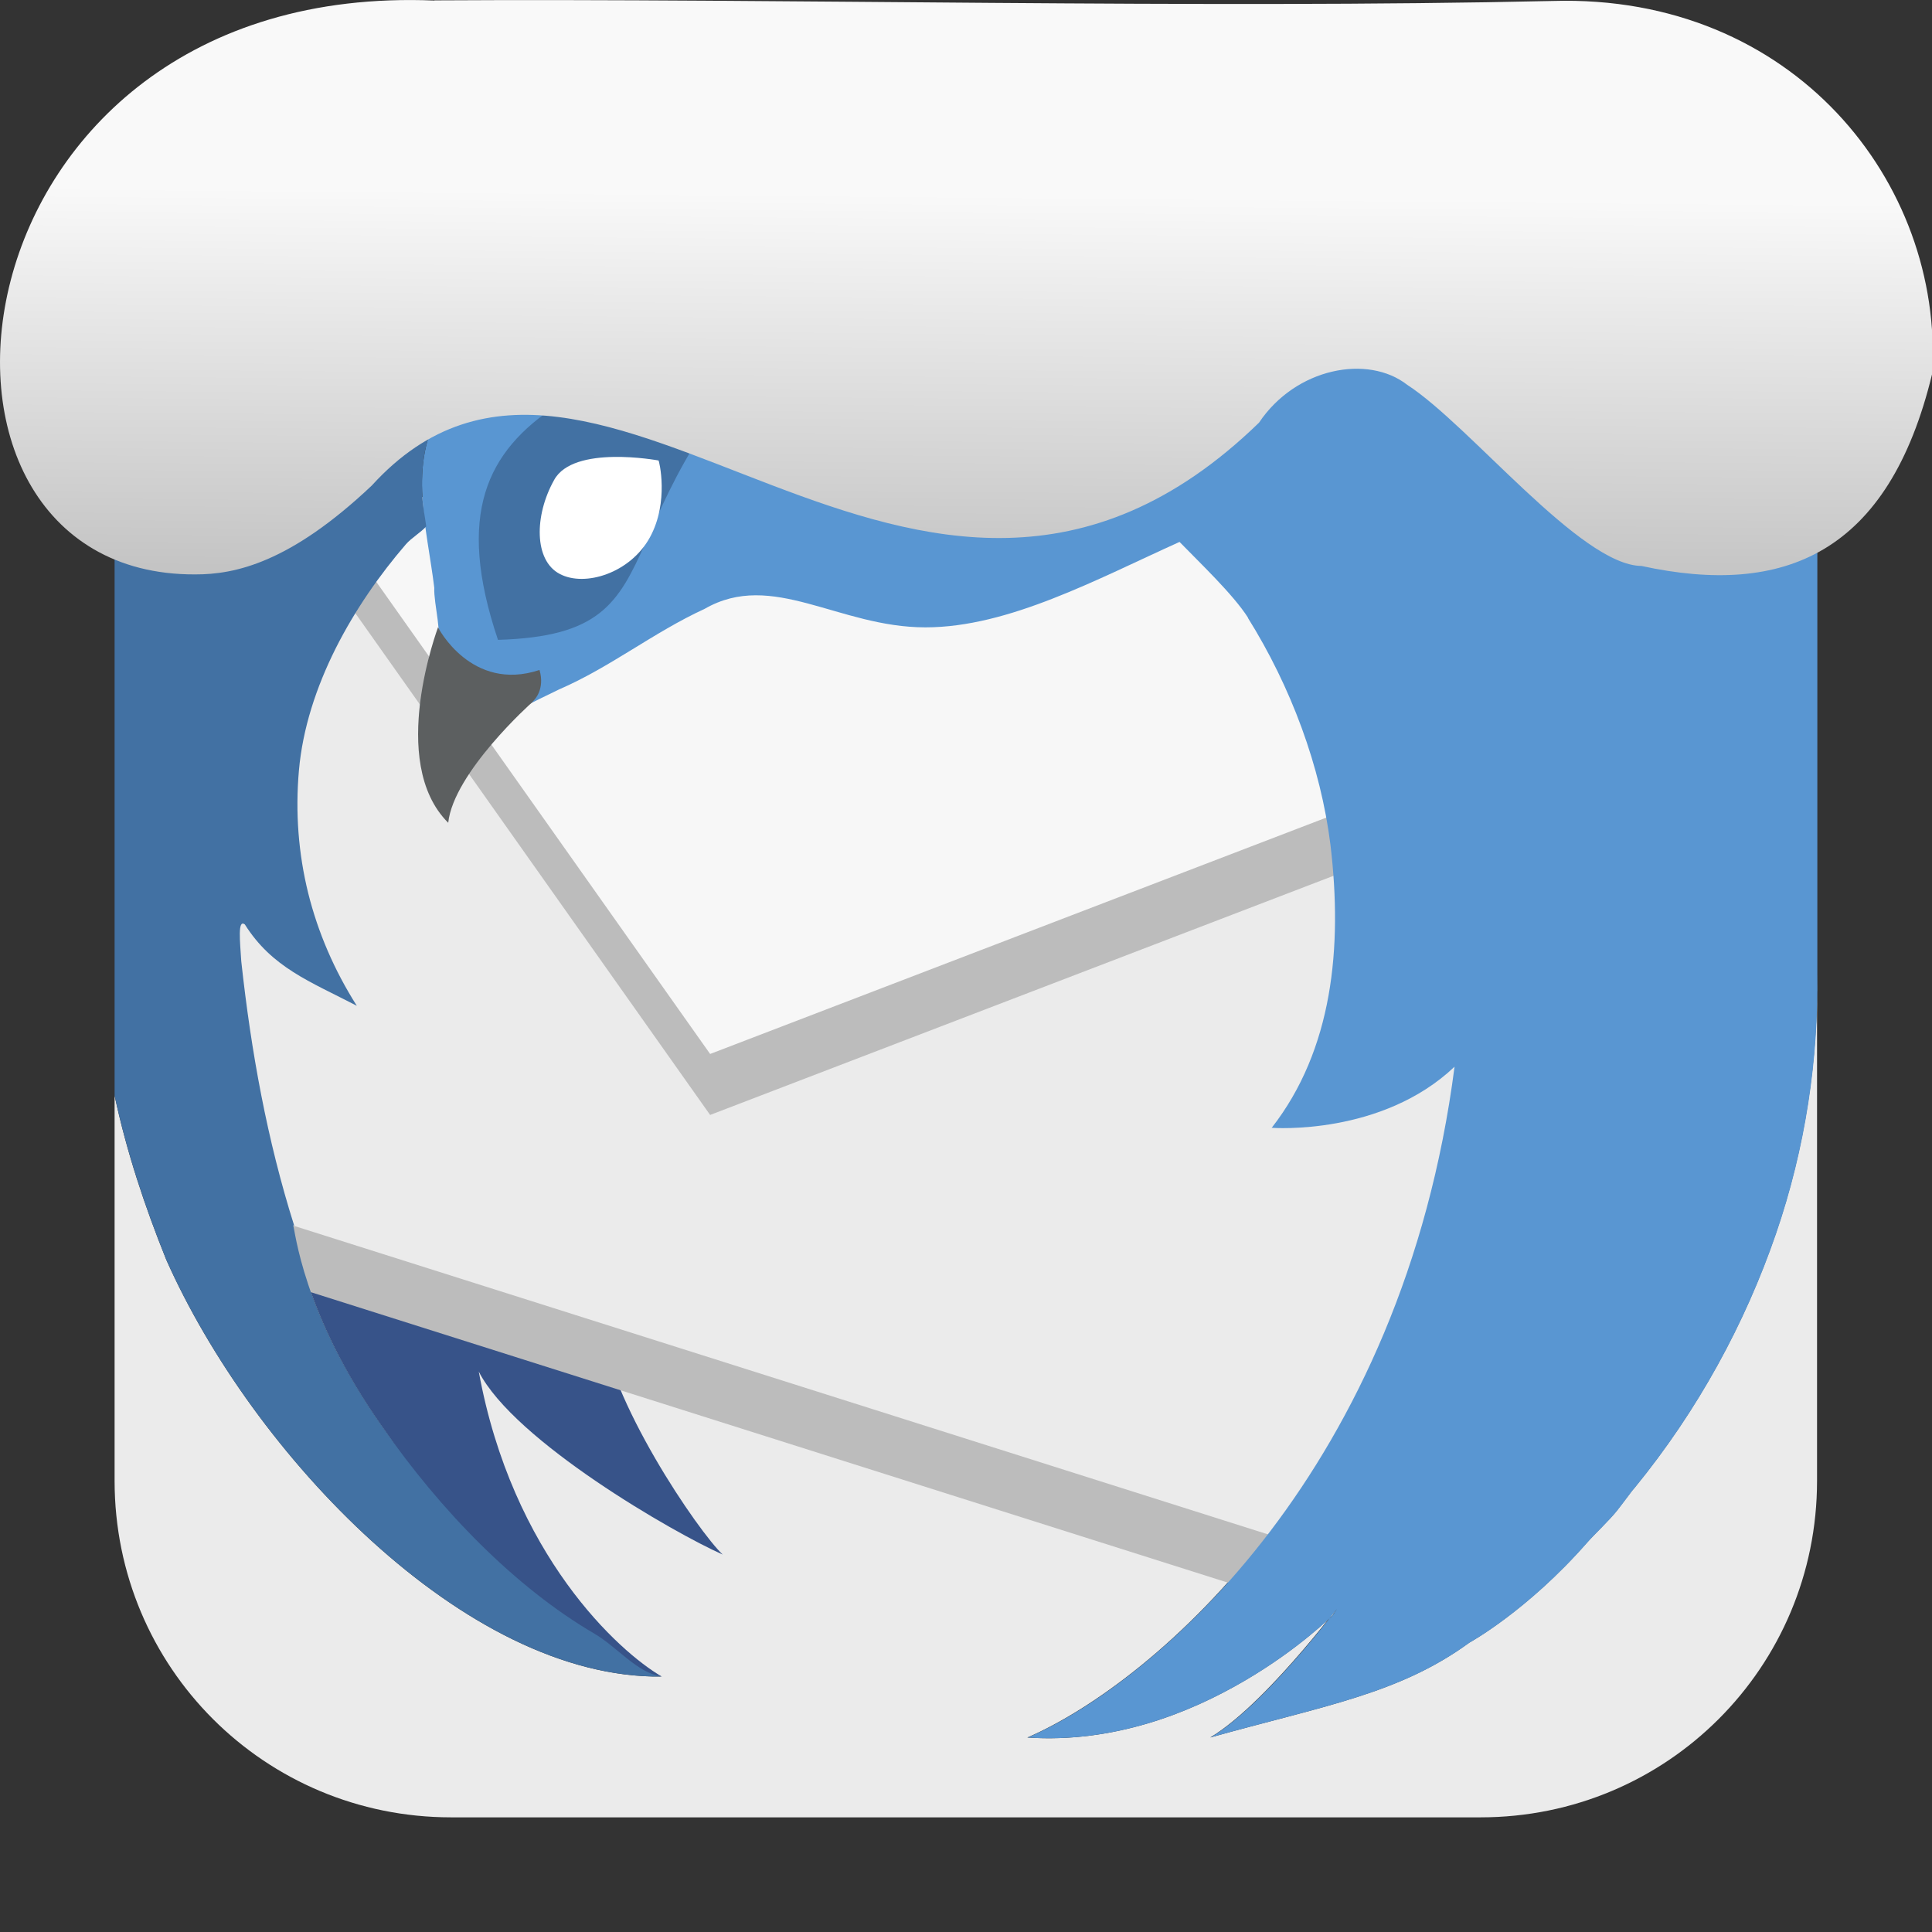 <svg viewBox="0 0 32 32" xmlns="http://www.w3.org/2000/svg" xmlns:xlink="http://www.w3.org/1999/xlink"><rect x="0" y="0" width="32" height="32" fill="#333333" stroke="none"/><linearGradient id="a" gradientTransform="matrix(2.592 0 0 2.585 -157.93 -277.73)" gradientUnits="userSpaceOnUse" x1="67.894" x2="67.854" y1="108.69" y2="113.11"><stop offset="0" stop-color="#f9f9f9"/><stop offset="1" stop-color="#999"/></linearGradient><path d="m7.06 8.719c-.099.108-.242.188-.338.297-.432.501-.844 1.089-1.164 1.727-.32.637-.546 1.323-.607 2.02-.061.694-.008 1.377.154 2.031.162.655.433 1.281.805 1.865-.783-.406-1.404-.633-1.855-1.348-.121-.089-.079.275-.059.609.163 1.498.429 2.964.877 4.381l-.018-.006c.016.024.052.39.252.986s.564 1.42 1.234 2.363c.473.68 1.02 1.342 1.613 1.93.593.587 1.232 1.1 1.887 1.482.389.228.705.649 1.119.713-.816.01-1.648-.216-2.459-.611s-1.601-.96-2.334-1.625-1.409-1.432-1.99-2.232c-.581-.801-1.068-1.636-1.424-2.438-.356-.883-.656-1.785-.855-2.717v6.381c0 3.089 2.486 5.574 5.574 5.574h17.05c3.089 0 5.574-2.486 5.574-5.574v-8.393c.019 1.403-.192 2.869-.684 4.301-.508 1.481-1.289 2.921-2.338 4.205-.014.018-.03.035-.045.053-.083.108-.161.217-.246.324-.137.172-.365.382-.498.533-.997 1.137-1.952 1.658-1.951 1.658-.588.429-1.195.69-1.887.91s-1.47.399-2.402.66c1.017-.608 2.434-2.612 2.02-2.02 0 0-.549.553-1.455 1.082-.453.265-.994.525-1.602.705-.607.18-1.279.282-1.992.234.536-.232 1.19-.629 1.887-1.195.696-.567 1.433-1.303 2.129-2.219s1.353-2.01 1.889-3.291c.536-1.28.951-2.747 1.166-4.406-.601.571-1.353.825-1.957.936-.604.11-1.06.078-1.07.076h-.008s.008-.002.008-.002c.503-.644.797-1.389.939-2.186.143-.797.134-1.646.033-2.496-.162-1.3-.657-2.624-1.369-3.764h.004c-.249-.39-.817-.927-1.135-1.256-.684.307-1.391.661-2.1.938-.708.276-1.419.477-2.109.477-.723 0-1.354-.237-1.947-.395-.593-.157-1.147-.235-1.709.088-.854.393-1.552.962-2.414 1.336-.381.186-.814.386-1.176.65s-.652.594-.75 1.037c-.311-.343-.405-.768-.389-1.205.017-.437.144-.885.273-1.277.129-.057-.036-.62-.023-.889-.04-.331-.087-.676-.133-1.018" fill="#ebebeb" fill-rule="evenodd"/><g stroke-width=".71"><path d="m6.34 23.645c1.227 1.765 2.811 3.845 4.62 4.123-.707-.409-2.476-2.01-3.03-5.05.588 1.152 3.243 2.679 4.04 3.03-.396-.37-1.916-2.587-2.02-3.889l-5.095-1.566c.032.048.145 1.466 1.485 3.352" fill="#375389"/><path d="m24.482 12.11-9.186-3.221-9.845.656-2.513 3.136c.447 2.898.169 6.04 1.726 8.568l17.405 5.513 2.397-6.691z" fill="#bcbcbc"/><path d="m24.482 11.1-9.186-3.221-9.845.656-2.513 3.136c.447 2.898.169 6.04 1.726 8.568l17.405 5.513 2.397-6.691z" fill="#ebebeb"/><path d="m23.735 13.874-1.363-4.477-16.67-.167-.095.116-.156.196 6.311 8.925" fill="#bcbcbc"/><path d="m23.735 12.864-1.363-4.477-16.67-.167-.095.116-.156.196 6.311 8.925" fill="#f7f7f7"/></g><path d="m10.236 1.898c-.043.046-.099.07-.141.117-.753.857-1.323 1.943-1.795 2.889-.34.601-.693 1.315-.99 1.883-.284.447-.342.94-.314 1.443.027.503.138 1.016.197 1.506-.012.268.152.832.023.889-.13.392-.257.841-.273 1.277-.017.437.078.863.389 1.205.098-.443.388-.773.75-1.037s.794-.464 1.176-.65c.862-.374 1.56-.943 2.414-1.336.562-.323 1.116-.245 1.709-.088s1.225.395 1.947.395c.691 0 1.401-.2 2.109-.477.708-.276 1.416-.63 2.1-.938.318.329.886.865 1.135 1.256h-.004c.713 1.14 1.207 2.464 1.369 3.764.101.85.11 1.699-.033 2.496s-.437 1.542-.939 2.186c0 0-.008.002-.008.002h.008c.01.001.467.034 1.07-.076.604-.11 1.356-.365 1.957-.936-.215 1.659-.63 3.126-1.166 4.406s-1.192 2.375-1.889 3.291c-.696.916-1.433 1.652-2.129 2.219s-1.351.964-1.887 1.195c.713.048 1.385-.054 1.992-.234s1.149-.441 1.602-.705c.906-.529 1.455-1.082 1.455-1.082.415-.591-1 1.414-2.02 2.02.932-.261 1.71-.44 2.402-.66s1.299-.481 1.887-.91c0 0 .954-.521 1.951-1.658.133-.151.361-.361.498-.533.085-.107.163-.217.246-.324.015-.018.031-.035.045-.053 1.049-1.284 1.829-2.725 2.338-4.205.492-1.432.703-2.897.684-4.301v-.385-8.277c0-3.089-2.486-5.574-5.574-5.574h-10.621-.389-.691-.742-.547" fill="#5996d2" fill-rule="evenodd"/><g fill="#4271a3"><path d="m8.243 10.598c3.367-.097 1.253-2.184 5.747-6.06-3.661 1.896-7.146 1.893-5.742 6.06h-.004" stroke-width=".71"/><path d="m7.472 1.898c-3.089 0-5.574 2.486-5.574 5.574v6.795 3.879c.2.932.5 1.834.855 2.717.356.802.843 1.637 1.424 2.438s1.257 1.567 1.99 2.232 1.523 1.23 2.334 1.625 1.643.621 2.459.611c-.414-.064-.73-.485-1.119-.713-.655-.383-1.294-.895-1.887-1.482s-1.14-1.249-1.613-1.93c-.67-.943-1.035-1.767-1.234-2.363-.2-.596-.236-.962-.252-.986l.018.006c-.448-1.417-.714-2.883-.877-4.381-.021-.335-.062-.699.059-.609.451.715 1.072.942 1.855 1.348-.371-.584-.642-1.211-.805-1.865-.162-.655-.215-1.337-.154-2.031.061-.697.288-1.382.607-2.02.32-.637.732-1.226 1.164-1.727.095-.109.239-.189.338-.297-.022-.164-.056-.325-.064-.488-.027-.503.03-.996.314-1.443.297-.568.65-1.282.99-1.883.062-.125.171-.252.236-.381.433-.848.905-1.764 1.559-2.508.041-.047.098-.072.141-.117" fill-rule="evenodd"/></g><g stroke-width=".71"><path d="m10.764 8.901c-.323.59-1.076.827-1.493.605-.426-.222-.424-.964-.094-1.554.318-.59 1.724-.325 1.731-.325s.179.686-.144 1.274" fill="#fff"/><path d="m8.849 11.592s.181-.175.087-.495c-1.13.374-1.685-.708-1.681-.708s-.847 2.229.169 3.239c.088-.832 1.384-1.993 1.388-1.993" fill="#5c5f60"/></g>

   xmlns:dc="http://purl.org/dc/elements/1.1/"
   xmlns:cc="http://creativecommons.org/ns#"
   xmlns:rdf="http://www.w3.org/1999/02/22-rdf-syntax-ns#"
   xmlns:svg="http://www.w3.org/2000/svg"
   xmlns="http://www.w3.org/2000/svg"
   xmlns:xlink="http://www.w3.org/1999/xlink"
   xmlns:sodipodi="http://sodipodi.sourceforge.net/DTD/sodipodi-0.dtd"
   xmlns:inkscape="http://www.inkscape.org/namespaces/inkscape"
   version="1"
   width="32"
   height="32"
   id="svg12"
   sodipodi:docname="snow-top-4.svg"
   inkscape:version="0.92.1 r"&gt;
  <path d="m7.196.009c-8.161-.339-9.231 9.523-3.968 9.505.669.003 1.581-.197 2.929-1.471 3.773-4.147 9.01 4.479 14.696-1.042.61-.911 1.804-1.135 2.455-.627 1.045.677 2.87 2.991 3.88 3 2.359.513 4.095-.198 4.816-3.188.185-3.165-2.303-6.286-6.281-6.17-5.832.133-12.809-.045-18.527-.01" fill="url(#a)"/></svg>